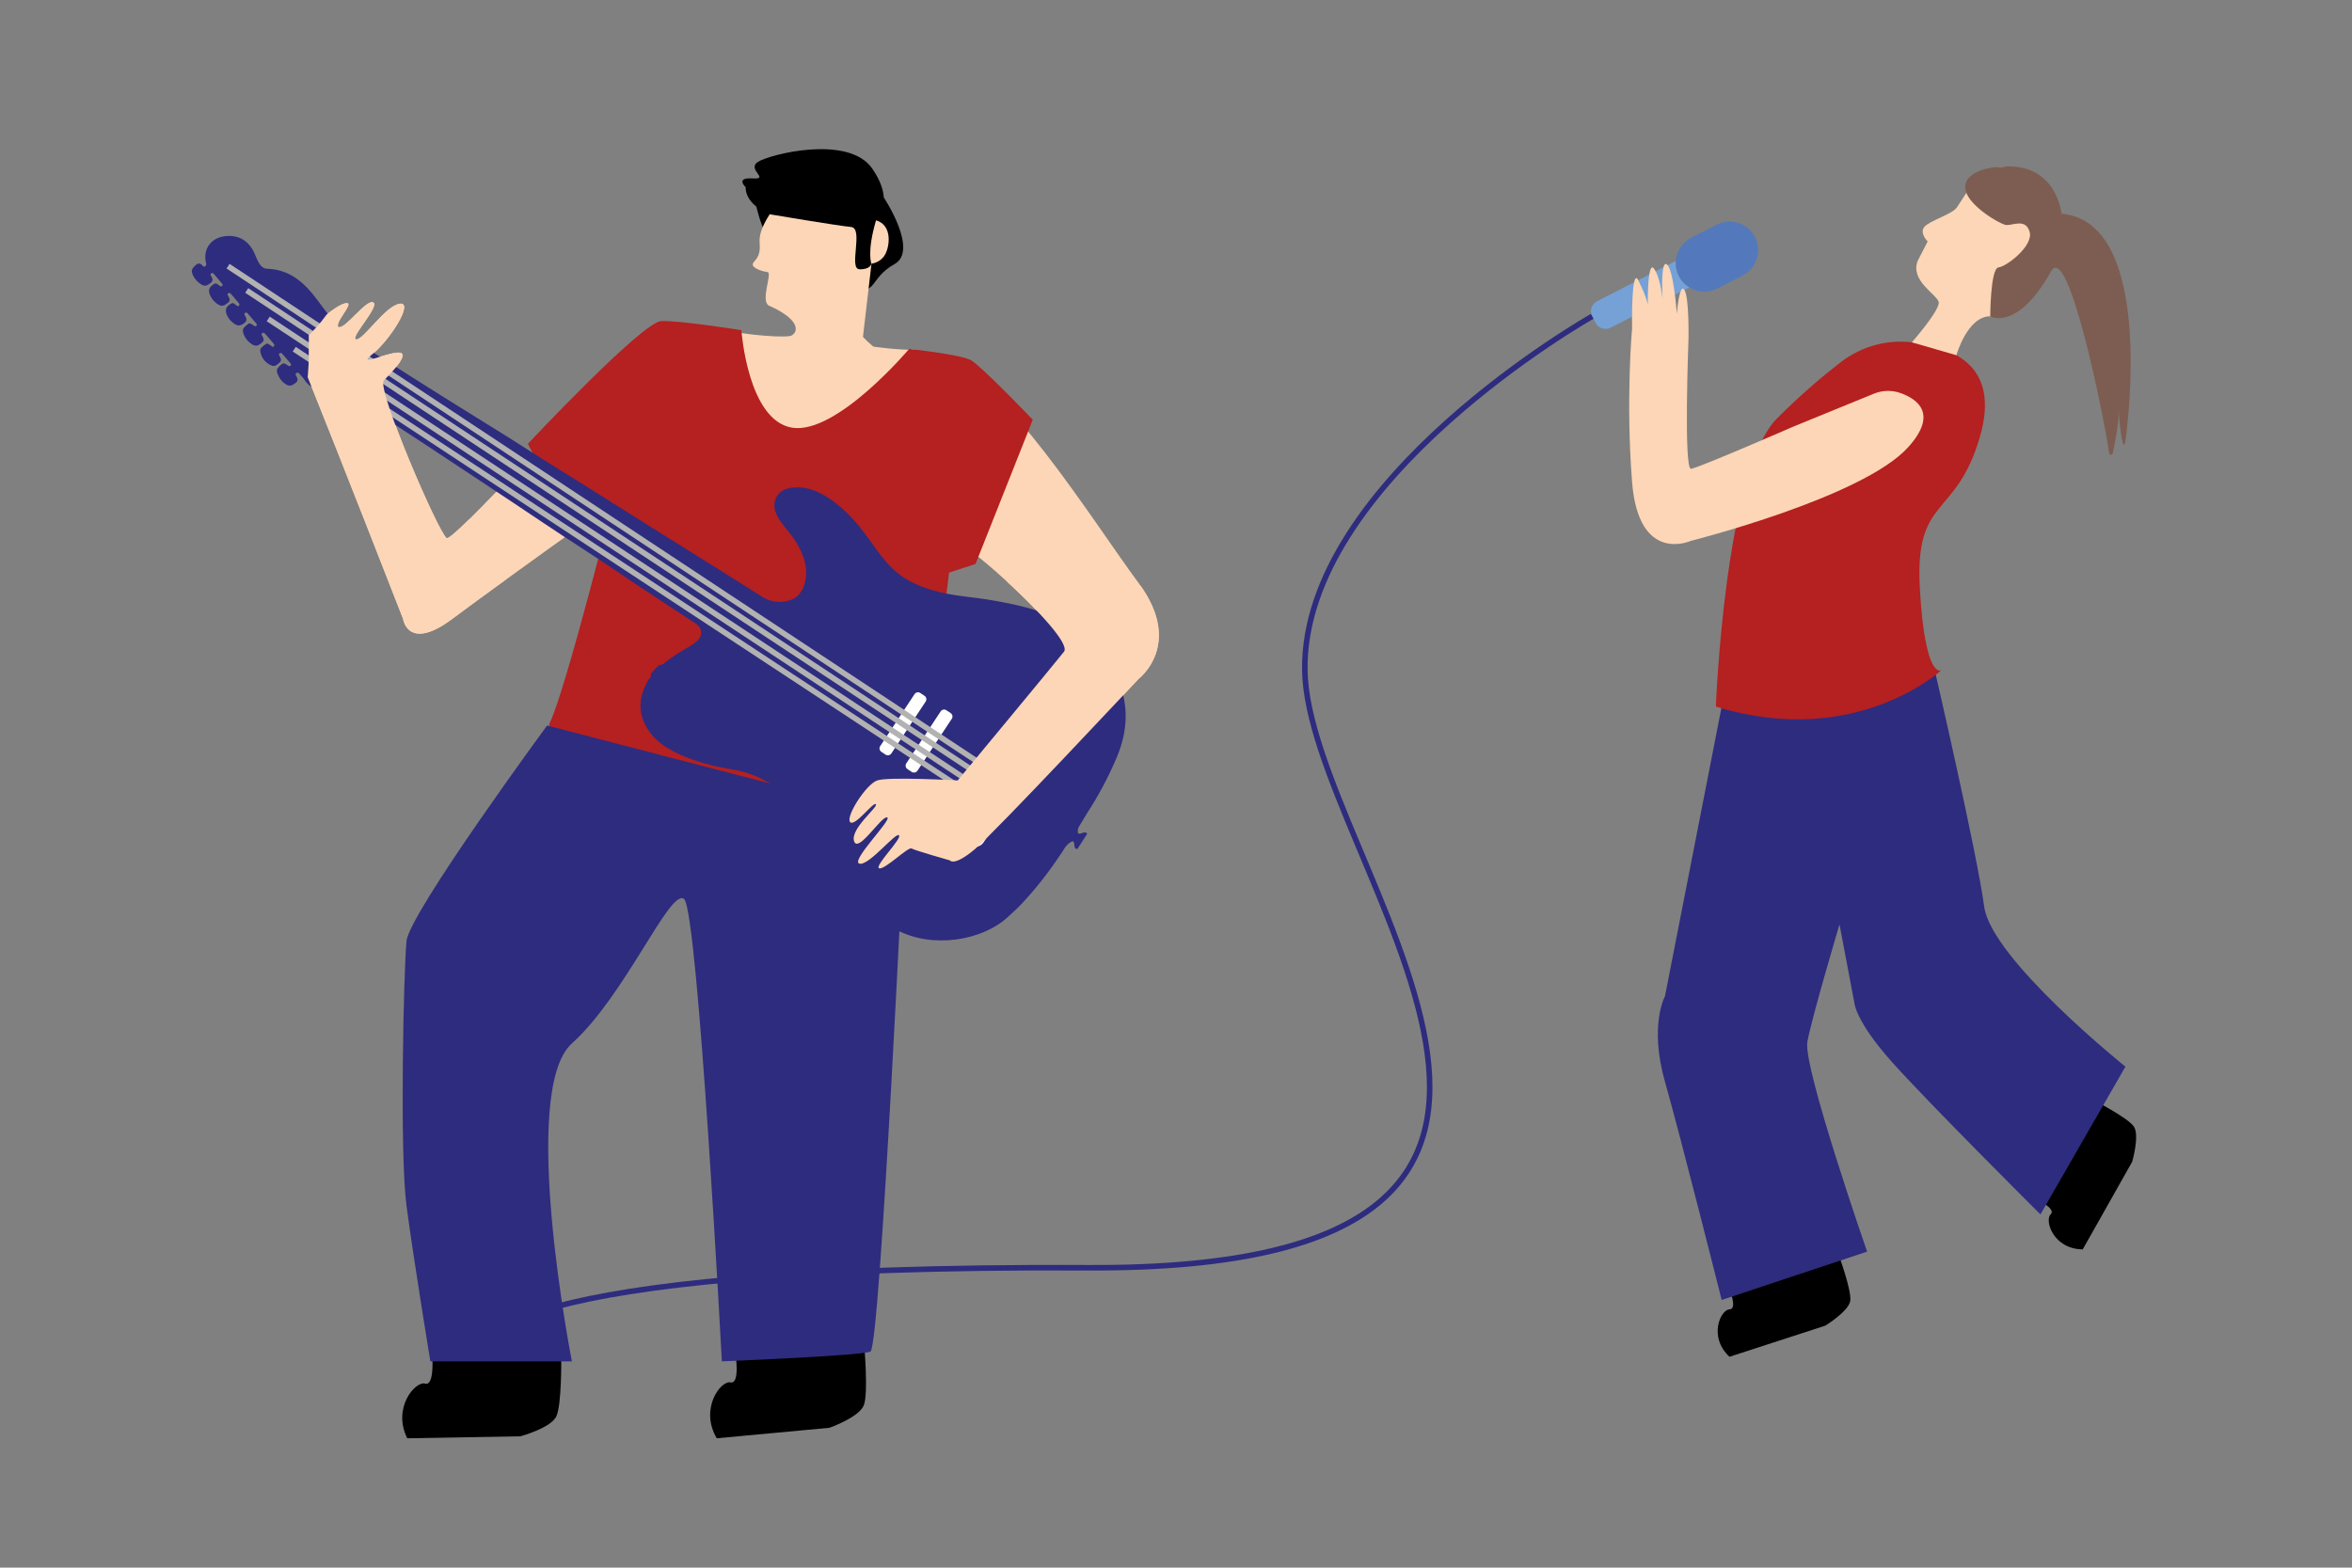 <?xml version="1.0" encoding="utf-8"?>
<!-- Generator: Adobe Illustrator 26.4.0, SVG Export Plug-In . SVG Version: 6.00 Build 0)  -->
<svg version="1.1" id="Laag_1" xmlns="http://www.w3.org/2000/svg" xmlns:xlink="http://www.w3.org/1999/xlink" x="0px" y="0px"
	 viewBox="0 0 425.2 283.46" style="enable-background:new 0 0 425.2 283.46;" xml:space="preserve">
<rect x="0" y="0" width="425.2" height="283.46" fill="#808080" stroke="none"/>
<style type="text/css">
	.st0{fill:#75A1D6;}
	.st1{fill:#5379BC;}
	.st2{fill:#2E2C7E;}
	.st3{fill:#B52020;}
	.st4{fill:#FCD6B6;}
	.st5{fill:none;stroke:#2E2C7E;stroke-miterlimit:10;}
	.st6{fill:#7D5D51;}
	.st7{fill:#FFFFFF;}
	.st8{fill:none;stroke:#B2B2B2;stroke-miterlimit:10;}
</style>
<path d="M312.41,232.55c0,0,1.87,4.15,0.26,4.2c-1.6,0.05-3.89,4.96-0.01,8.58l17.3-5.62c0,0,4.31-2.61,4.54-4.55
	c0.23-1.94-2.15-8.4-2.15-8.4L312.41,232.55z"/>
<path class="st0" d="M288.44,58.37l-0.6-1.17c-0.51-1-0.12-2.22,0.88-2.73l16.41-8.4c1-0.51,2.22-0.12,2.73,0.88l0.6,1.17
	c0.51,1,0.12,2.22-0.88,2.73l-16.41,8.4C290.17,59.76,288.95,59.37,288.44,58.37z"/>
<path class="st1" d="M303.5,49.93L303.5,49.93c-1.3-2.54-0.29-5.65,2.24-6.95l4.59-2.35c2.54-1.3,5.65-0.29,6.95,2.24v0
	c1.3,2.54,0.29,5.65-2.24,6.95l-4.59,2.35C307.91,53.47,304.8,52.46,303.5,49.93z"/>
<path d="M367.68,216.66c0,0,4.18,1.79,3.04,2.92c-1.14,1.12,0.49,6.28,5.8,6.33l8.94-15.84c0,0,1.41-4.84,0.27-6.42
	c-1.14-1.58-7.26-4.73-7.26-4.73L367.68,216.66z"/>
<path class="st2" d="M311.25,127.76L301,180.13c0,0-2.91,5.24,0,15.48c2.91,10.24,10.25,39.45,10.25,39.45l26.29-8.74
	c0,0-11.63-33.46-10.8-37.95c0.83-4.49,5.81-21.22,5.81-21.22l2.7,14.26c0,0,0.21,3.21,6.64,10.46s26.99,27.72,26.99,27.72
	l15.36-26.72c0,0-24.29-19.48-25.54-28.97c-1.25-9.49-8.93-42.7-8.93-42.7S337.48,132.07,311.25,127.76z"/>
<path class="st3" d="M310.2,127.76c0,0,1.64-42.69,11.06-52.11c4.51-4.51,8.56-7.89,11.56-10.19c3.65-2.8,8.25-4.11,12.82-3.56
	c7.4,0.89,16.12,4.13,12.25,17.23c-4.36,14.79-11.75,10.47-10.82,27.21c0.94,16.75,3.88,14.85,3.88,14.85
	S335.42,135.56,310.2,127.76z"/>
<path class="st4" d="M324.2,77.14l14.56-5.95c1.54-0.63,3.25-0.68,4.82-0.12c3.06,1.09,6.84,3.75,1.38,9.8
	c-8.23,9.12-39.32,16.94-39.32,16.94s-9.42,4.28-10.59-10.65c-1.17-14.93,0-27.75,0-27.75s-0.2-11.52,1.16-8.66
	c1.36,2.86,2.11,4.37,1.96,8.43c-0.15,4.07-0.9-13.25,0.9-10.54c1.81,2.71,1.81,10.39,1.81,10.39s-1.05-11.59,0.3-11.29
	c1.36,0.3,1.96,9.03,1.96,9.03s0.45-5.72,1.36-4.37c0.9,1.36,0.75,8.88,0.75,8.88s-0.9,23.64,0.45,23.49
	C307.04,84.63,324.2,77.14,324.2,77.14z"/>
<path class="st5" d="M287.84,57.2c0,0-52.44,29.6-51.95,64c0.49,34.4,70.73,108.56-39.09,108.03S86.99,243.59,86.99,243.59"/>
<path class="st4" d="M356.35,33.56c0,0,5.18-7.76,12.94,0s-5.35,23.63-9.49,23.63c-4.14,0-6.12,7.04-6.12,7.04l-8.05-2.33
	c0,0,5.19-5.92,4.85-7.3c-0.35-1.38-5.18-3.82-3.8-7.43l1.81-3.51c0,0-1.64-1.6-0.51-2.73c1.13-1.12,5.03-2.25,5.8-3.44
	C354.56,36.32,356.35,33.56,356.35,33.56z"/>
<path class="st6" d="M361.76,30.16c0,0-3.71,0.03-5.58,1.75c-3.77,3.46,5.27,8.62,6.45,8.77c1.18,0.15,3.55-1.28,4.29,1.23
	s-4.15,6.29-5.62,6.44c-1.47,0.15-1.5,8.86-1.5,8.86s4.88,2.8,11-8.15c3.03-5.41,9.26,24.72,10.51,32.89
	c0.05,0.36,0.56,0.37,0.64,0.02c0.47-2.18,1.16-5.78,1.06-7.75c0,0,0.51,7.64,1.18,5.9c0,0,6.02-39.98-11.5-41.47
	C372.69,38.64,371.8,29.2,361.76,30.16z"/>
<path d="M136.74,37.36c0,0,1.21,5.3,2.38,5.3c1.17,0,2.7-5.3,2.7-5.3H136.74z"/>
<path d="M159.78,35.72c0,0,6.38,9.57,1.92,12.04c-4.46,2.47-3.26,5.72-7.34,4.34C150.28,50.72,159.78,35.72,159.78,35.72z"/>
<path d="M78.15,245.24c0,0,0.42,5.45-1.3,4.94c-1.72-0.51-5.98,4.34-3.23,9.89l20.45-0.36c0,0,5.55-1.49,6.52-3.64
	c0.97-2.15,0.87-10.44,0.87-10.44L78.15,245.24z"/>
<path d="M132.98,244.94c0,0,0.83,5.4-0.92,5.02s-5.64,4.78-2.48,10.11l20.37-1.9c0,0,5.42-1.9,6.23-4.12
	c0.81-2.22,0.08-10.48,0.08-10.48L132.98,244.94z"/>
<path class="st4" d="M205.84,105.42c-8.24-11.1-24.95-38.2-35.33-40.11c-3.8-0.7-2.97-1.08-5.27-2.12c-1.93,0.22-7.34-0.47-9.52-0.8
	c-0.43,0.03-0.87,0.06-1.31,0.06c-1.49,0.02-2.93-0.18-4.29-0.57c-2.02,0.05-4.06-0.15-6.2-0.8c-0.52-0.16-0.56-0.17-1.08-0.31
	c-1.48,0.18-3.97,0.02-6.46-0.24c-5.61-0.6-14.81-2.98-17.31-2.03c-2.5,0.95-36.88,39.63-38.31,38.79s-12.77-27.1-11.34-28.53
	c1.43-1.43,4.89-5.01,2.63-5.01c-2.27,0-7.76,2.75-4.66,0.24s7.52-9.43,4.89-9.07c-2.63,0.36-6.57,6.57-7.88,6.45
	c-1.31-0.12,4.3-5.97,3.1-6.68c-1.19-0.72-5.13,4.89-6.21,4.42c-1.07-0.48,2.75-4.3,1.43-4.3c-0.99,0-2.78,1.35-3.61,2.02
	c-0.64,0.87-1.32,1.72-2.05,2.51c-0.4,0.43-0.82,0.85-1.22,1.28c0,0.33,0.01,0.61,0.01,0.67c-0.04,1.58,0.03,3.16-0.05,4.75
	c-0.04,0.72-0.09,1.44-0.15,2.17c5.77,14.32,17.22,43.66,17.22,43.66s0.84,6.09,8.95,0c8.12-6.09,28.41-20.53,28.41-20.53
	l60.88,12.65c0,0,0.24-6.45,2.98-5.25c2.75,1.19,20.05,16.83,18.26,19.1c-1.79,2.27-19.22,23.28-19.22,23.28s-12.53-0.72-14.56,0
	c-2.03,0.72-5.73,6.57-4.89,7.52c0.84,0.95,4.18-3.7,4.66-3.22c0.48,0.48-4.66,4.42-3.94,6.68c0.72,2.27,4.89-4.54,5.97-4.3
	c1.07,0.24-6.68,7.88-5.01,8.36c1.67,0.48,6.57-5.73,7.16-5.13c0.6,0.6-4.54,5.61-3.58,5.97c0.95,0.36,5.25-3.94,5.85-3.58
	c0.6,0.36,6.92,2.15,6.92,2.15s0.72,1.19,4.54-2.03c3.82-3.22,29.6-30.8,29.6-30.8S214.08,116.52,205.84,105.42z"/>
<path class="st3" d="M134.03,59.7c0,0,1.14,16.39,9.21,17.64c8.07,1.24,21.11-14.24,21.11-14.24s9.32,0.99,11.18,2.03
	s11.18,10.76,11.18,10.76l-10.35,26.08l-4.79,1.57l-5.35,44.38c0,0-69.75-11.38-66.85-17.18c2.9-5.8,12.21-43.05,12.21-43.05
	s0.62,3.93-4.24,5.59c-4.87,1.66-11.9-13.04-11.9-13.04s20.68-22.05,24.09-22.18S134.03,59.7,134.03,59.7z"/>
<path class="st2" d="M98.9,131.19c0,0-24.9,33.91-25.41,38.97c-0.51,5.07-1.27,38.26,0,47.88c1.27,9.63,4.31,28.12,4.31,28.12h25.59
	c0,0-9.63-48.85,0-57.49s17.74-28.14,20.27-26.12s6.84,83.61,6.84,83.61s25.08-1.01,26.86-1.77s6.23-96.39,6.23-96.39L98.9,131.19z"
	/>
<path class="st4" d="M175.44,138.48c-0.02-0.03-0.04-0.05-0.06-0.08c-1.37,1.66-2.25,2.71-2.25,2.71s-12.53-0.72-14.56,0
	c-2.03,0.72-5.73,6.57-4.89,7.52c0.84,0.95,4.18-3.7,4.66-3.22c0.48,0.48-4.66,4.42-3.94,6.68c0.72,2.27,4.89-4.54,5.97-4.3
	c1.07,0.24-6.68,7.88-5.01,8.36c1.67,0.48,6.57-5.73,7.16-5.13c0.6,0.6-4.54,5.61-3.58,5.97c0.95,0.36,5.25-3.94,5.85-3.58
	c0.6,0.36,6.92,2.15,6.92,2.15s0.72,1.19,4.54-2.03c0.95-0.8,3.24-3.09,6.16-6.1C180,144.51,177.73,141.49,175.44,138.48z"/>
<path class="st4" d="M138.74,49.19c0.98,0.1-1.41,5.36,0.34,6.11c1.76,0.75,4.96,2.5,4.77,4.32c-0.14,1.36-2.33,1.87-6.14,1.45
	c2.4,2.61,4.71,5.29,7.18,7.84c1.04,0.92,2.12,1.78,3.25,2.59c1.86-1.46,3.68-2.98,5.67-4.28c1.83-1.19,3.7-2.29,5.58-3.37
	c-2.33-1.7-3.38-2.95-3.38-2.95l1.54-13.23c0,0,1.57-0.13,2.43-1.59c0.86-1.46,1.41-5.36-1.6-6.24c-3.01-0.88-0.01-2.54-2.36-3.07
	c-2.34-0.53-11.01-6.67-13.69-2.72c-2.68,3.95-5.27,7.07-5,9.92c0.26,2.85-1.18,3.12-1.25,3.82
	C135.99,48.47,137.76,49.08,138.74,49.19z"/>
<path d="M139.12,38.74c0,0-4.33-1.58-4.33-4.91c0,0-1.93-1.77,1.27-1.57c3.2,0.2-1.05-1.57,0.89-2.94
	c1.95-1.37,16.43-5.09,20.74,1.17s0.67,9.32,0.67,9.32S147.36,36.4,139.12,38.74z"/>
<path d="M139.12,38.74c0,0,12.38,2.09,14.73,2.3c2.35,0.2-0.51,7.6,1.53,7.65c2.03,0.05,2.16-1.02,2.16-1.02s-0.87-2.01,0.83-7.83
	s-8.29-6.42-8.29-6.42L139.12,38.74z"/>
<g>
	<g id="_x34_OOE72.tif_00000111153305403832304540000018216453607859482535_">
		<g>
			<path class="st2" d="M202.69,124.37c-1.77-5.55-5.3-9.48-10.45-12.05c-4.15-2.07-8.61-3.05-13.14-3.82
				c-3.16-0.54-6.38-0.7-9.51-1.5c-2.94-0.75-5.68-1.85-7.95-3.92c-1.76-1.61-3.09-3.56-4.47-5.49c-2.31-3.22-4.88-6.17-8.4-8.15
				c-1.85-1.04-3.83-1.57-5.95-1.21c-2.34,0.39-3.46,2.57-2.46,4.74c0.37,0.79,0.86,1.51,1.41,2.19c0.78,0.97,1.59,1.92,2.23,2.99
				c1.41,2.37,2.25,4.84,1.39,7.61c-0.43,1.38-1.31,2.4-2.74,2.83c-1.72,0.51-3.39,0.24-4.88-0.7c-5.72-3.63-11.48-7.2-17.22-10.79
				c-6.34-3.96-12.63-7.98-18.99-11.91c-4.47-2.76-8.86-5.66-13.34-8.4c-1.74-1.07-3.47-2.16-5.2-3.23
				c-6.18-3.84-12.3-7.76-18.44-11.66c-1.27-0.81-2.35-1.83-3.4-2.9c-1.79-1.82-3.13-3.99-4.75-5.95c-2.11-2.56-4.65-4.34-8.11-4.45
				c-0.63-0.02-1.06-0.37-1.4-0.87c-0.36-0.54-0.58-1.15-0.84-1.75c-0.99-2.34-2.76-3.47-5.12-3.3c-2.76,0.2-4.36,2.32-3.7,4.93
				c0.06,0.23,0.01,0.38-0.16,0.52c-0.23,0.2-0.38,0.02-0.5-0.12c-0.45-0.54-0.85-0.43-1.31,0.01c-0.69,0.65-0.77,0.97-0.37,1.83
				c0.32,0.67,0.82,1.16,1.44,1.57c0.66,0.44,1.13,0.2,1.67-0.21c0.55-0.41,0.44-0.81,0.14-1.28c-0.1-0.16-0.22-0.38,0.03-0.52
				c0.22-0.12,0.38,0.04,0.51,0.19c0.41,0.47,0.82,0.94,1.2,1.43c0.16,0.19,0.5,0.41,0.23,0.68c-0.23,0.23-0.44-0.07-0.64-0.19
				c-0.25-0.15-0.43-0.4-0.79-0.18c-0.98,0.61-1.16,1.21-0.64,2.24c0.32,0.64,0.8,1.12,1.41,1.5c0.71,0.44,1.19,0.09,1.73-0.33
				c0.55-0.43,0.24-0.81,0.04-1.23c-0.08-0.17-0.24-0.37,0.03-0.51c0.23-0.13,0.38,0.03,0.51,0.18c0.44,0.51,0.88,1.02,1.31,1.53
				c0.12,0.15,0.29,0.33,0.12,0.53c-0.22,0.25-0.4,0.01-0.58-0.1c-0.26-0.17-0.44-0.49-0.84-0.27c-0.99,0.55-1.2,1.21-0.71,2.24
				c0.3,0.63,0.78,1.08,1.34,1.47c0.65,0.45,1.17,0.27,1.75-0.18c0.57-0.45,0.39-0.87,0.1-1.35c-0.09-0.14-0.2-0.3,0-0.46
				c0.21-0.16,0.37-0.08,0.51,0.09c0.47,0.55,0.95,1.09,1.41,1.64c0.13,0.16,0.36,0.35,0.15,0.58c-0.21,0.23-0.4-0.02-0.59-0.12
				c-0.31-0.17-0.6-0.53-0.99-0.16c-0.42,0.4-1.03,0.7-0.83,1.45c0.26,0.99,0.86,1.72,1.73,2.24c0.71,0.43,1.21,0.04,1.72-0.4
				c0.48-0.41,0.23-0.78,0.01-1.18c-0.1-0.17-0.21-0.37,0.03-0.52c0.22-0.14,0.38,0.01,0.52,0.16c0.46,0.52,0.92,1.04,1.37,1.58
				c0.15,0.18,0.41,0.38,0.19,0.64c-0.27,0.32-0.42-0.07-0.61-0.16c-0.3-0.15-0.56-0.5-0.93-0.17c-0.41,0.37-1.06,0.61-0.91,1.32
				c0.24,1.17,0.9,2.03,2.02,2.5c0.68,0.28,1.07-0.2,1.49-0.57c0.39-0.34,0.2-0.72,0-1.08c-0.1-0.19-0.29-0.4,0.01-0.57
				c0.27-0.16,0.41,0.06,0.55,0.23c0.43,0.49,0.86,0.97,1.27,1.47c0.12,0.14,0.32,0.31,0.15,0.52c-0.2,0.23-0.41,0.06-0.59-0.06
				c-0.35-0.24-0.68-0.52-1.12-0.11c-0.46,0.43-0.99,0.8-0.71,1.56c0.32,0.87,0.82,1.58,1.64,2.06c0.66,0.39,1.16,0.1,1.68-0.31
				c0.52-0.41,0.34-0.8,0.11-1.24c-0.09-0.17-0.22-0.37,0-0.53c0.24-0.17,0.43-0.04,0.58,0.14c0.28,0.32,0.59,0.62,0.82,0.97
				c1.01,1.55,2.3,2.08,4.08,1.27c0.87-0.4,1.72-0.21,2.53,0.35c2.26,1.55,4.6,2.98,6.84,4.56c2.93,2.06,5.97,3.97,8.96,5.95
				c6.91,4.58,13.85,9.13,20.73,13.76c4.59,3.09,9.27,6.02,13.84,9.14c4.55,3.1,9.18,6.08,13.77,9.11c0.08,0.05,0.17,0.11,0.25,0.17
				c0.97,0.71,1.09,2,0.23,2.85c-0.51,0.51-1.11,0.92-1.74,1.28c-1.54,0.87-3.04,1.81-4.4,2.93c-0.29,0.24-0.61,0.34-0.91,0.33
				c-0.51,0.49-1,1.01-1.45,1.56c-0.01,0.01-0.02,0.03-0.03,0.04c0.05,0.25,0.07,0.51-0.17,0.72c-0.34,0.31-0.49,0.75-0.69,1.14
				c-1.47,2.86-1.35,5.66,0.44,8.34c1.45,2.17,3.63,3.45,5.95,4.48c2.84,1.26,5.83,2.01,8.88,2.52c3.19,0.53,6.13,1.64,8.66,3.74
				c1.97,1.64,3.4,3.68,4.73,5.82c2.35,3.78,4.58,7.65,7.3,11.19c2.59,3.37,5.56,6.32,9.35,8.33c6.5,3.45,15.47,1.92,20.06-2.31
				c0.84-0.77,1.7-1.54,2.48-2.37c2.71-2.86,5.09-5.97,7.26-9.25c0.47-0.71,0.87-1.5,1.66-1.96c0.42-0.25,0.53-0.14,0.63,0.3
				c0.08,0.36-0.08,0.92,0.57,0.96c0.59-0.92,1.19-1.84,1.78-2.76c-0.36-0.47-0.79-0.14-1.16-0.05c-0.46,0.1-0.56,0.01-0.54-0.45
				c0.01-0.26,0.03-0.48,0.16-0.7c0.56-0.91,1.08-1.84,1.66-2.74c1.94-3.02,3.62-6.16,5.04-9.46
				C203.57,133.14,204.12,128.88,202.69,124.37z"/>
		</g>
	</g>
	<path class="st7" d="M175.26,152.82l-3.46-2.29c-0.85-0.56-1.09-1.71-0.52-2.56l10.84-16.39c0.56-0.85,1.71-1.09,2.56-0.52
		l3.46,2.29c0.85,0.56,1.09,1.71,0.52,2.56l-10.84,16.39C177.26,153.15,176.11,153.39,175.26,152.82z"/>
	<path class="st7" d="M164.81,139.57l-0.75-0.5c-0.35-0.23-0.45-0.7-0.21-1.05l6.2-9.38c0.23-0.35,0.7-0.45,1.05-0.21l0.75,0.5
		c0.35,0.23,0.45,0.7,0.21,1.05l-6.2,9.38C165.63,139.7,165.16,139.8,164.81,139.57z"/>
	<path class="st7" d="M160.09,136.45l-0.75-0.5c-0.35-0.23-0.45-0.7-0.21-1.05l6.2-9.38c0.23-0.35,0.7-0.45,1.05-0.21l0.75,0.5
		c0.35,0.23,0.45,0.7,0.21,1.05l-6.2,9.38C160.91,136.58,160.44,136.68,160.09,136.45z"/>
	<line class="st8" x1="41.23" y1="48.13" x2="179.58" y2="139.61"/>
	<line class="st8" x1="44.6" y1="52.52" x2="179.93" y2="142"/>
	<line class="st8" x1="48.49" y1="57.67" x2="180.08" y2="144.5"/>
	<line class="st8" x1="53.19" y1="63.14" x2="177.82" y2="145.19"/>
</g>
<path class="st4" d="M84.89,93.82c-2.32,2.28-3.87,3.64-4.15,3.48c-1.43-0.84-12.77-27.1-11.34-28.53c1.43-1.43,4.89-5.01,2.63-5.01
	c-2.27,0-7.76,2.75-4.66,0.24c3.1-2.51,7.52-9.43,4.89-9.07c-2.63,0.36-6.57,6.57-7.88,6.45c-1.31-0.12,4.3-5.97,3.1-6.68
	c-1.19-0.72-5.13,4.89-6.21,4.42s2.75-4.3,1.43-4.3c-0.99,0-2.78,1.35-3.61,2.02c-0.64,0.87-1.32,1.72-2.05,2.51
	c-0.4,0.43-0.82,0.85-1.22,1.28c0,0.33,0.01,0.61,0.01,0.67c-0.04,1.58,0.03,3.16-0.05,4.75c-0.04,0.72-0.09,1.44-0.15,2.17
	c5.77,14.31,17.22,43.66,17.22,43.66s0.84,6.09,8.95,0c2.42-1.81,5.92-4.37,9.63-7.06C88.68,101.59,86.46,97.87,84.89,93.82z"/>
<path class="st4" d="M195.22,107.75c-4.74,0-9.17-0.94-13.2-2.61c5.46,5.01,11.42,11.32,10.33,12.7
	c-1.79,2.27-19.22,23.28-19.22,23.28s-12.53-0.72-14.56,0c-2.03,0.72-5.73,6.56-4.89,7.52c0.84,0.95,4.18-3.7,4.66-3.22
	c0.48,0.48-4.66,4.42-3.94,6.68c0.72,2.27,4.89-4.54,5.97-4.3s-6.68,7.88-5.01,8.36c1.67,0.48,6.57-5.73,7.16-5.13
	c0.6,0.6-4.54,5.61-3.58,5.97c0.95,0.36,5.25-3.94,5.85-3.58c0.6,0.36,6.92,2.15,6.92,2.15s0.72,1.19,4.54-2.03
	c3.82-3.22,29.6-30.8,29.6-30.8s8.01-6.04,0.31-16.87C202.64,107.08,198.95,107.75,195.22,107.75z"/>
</svg>
